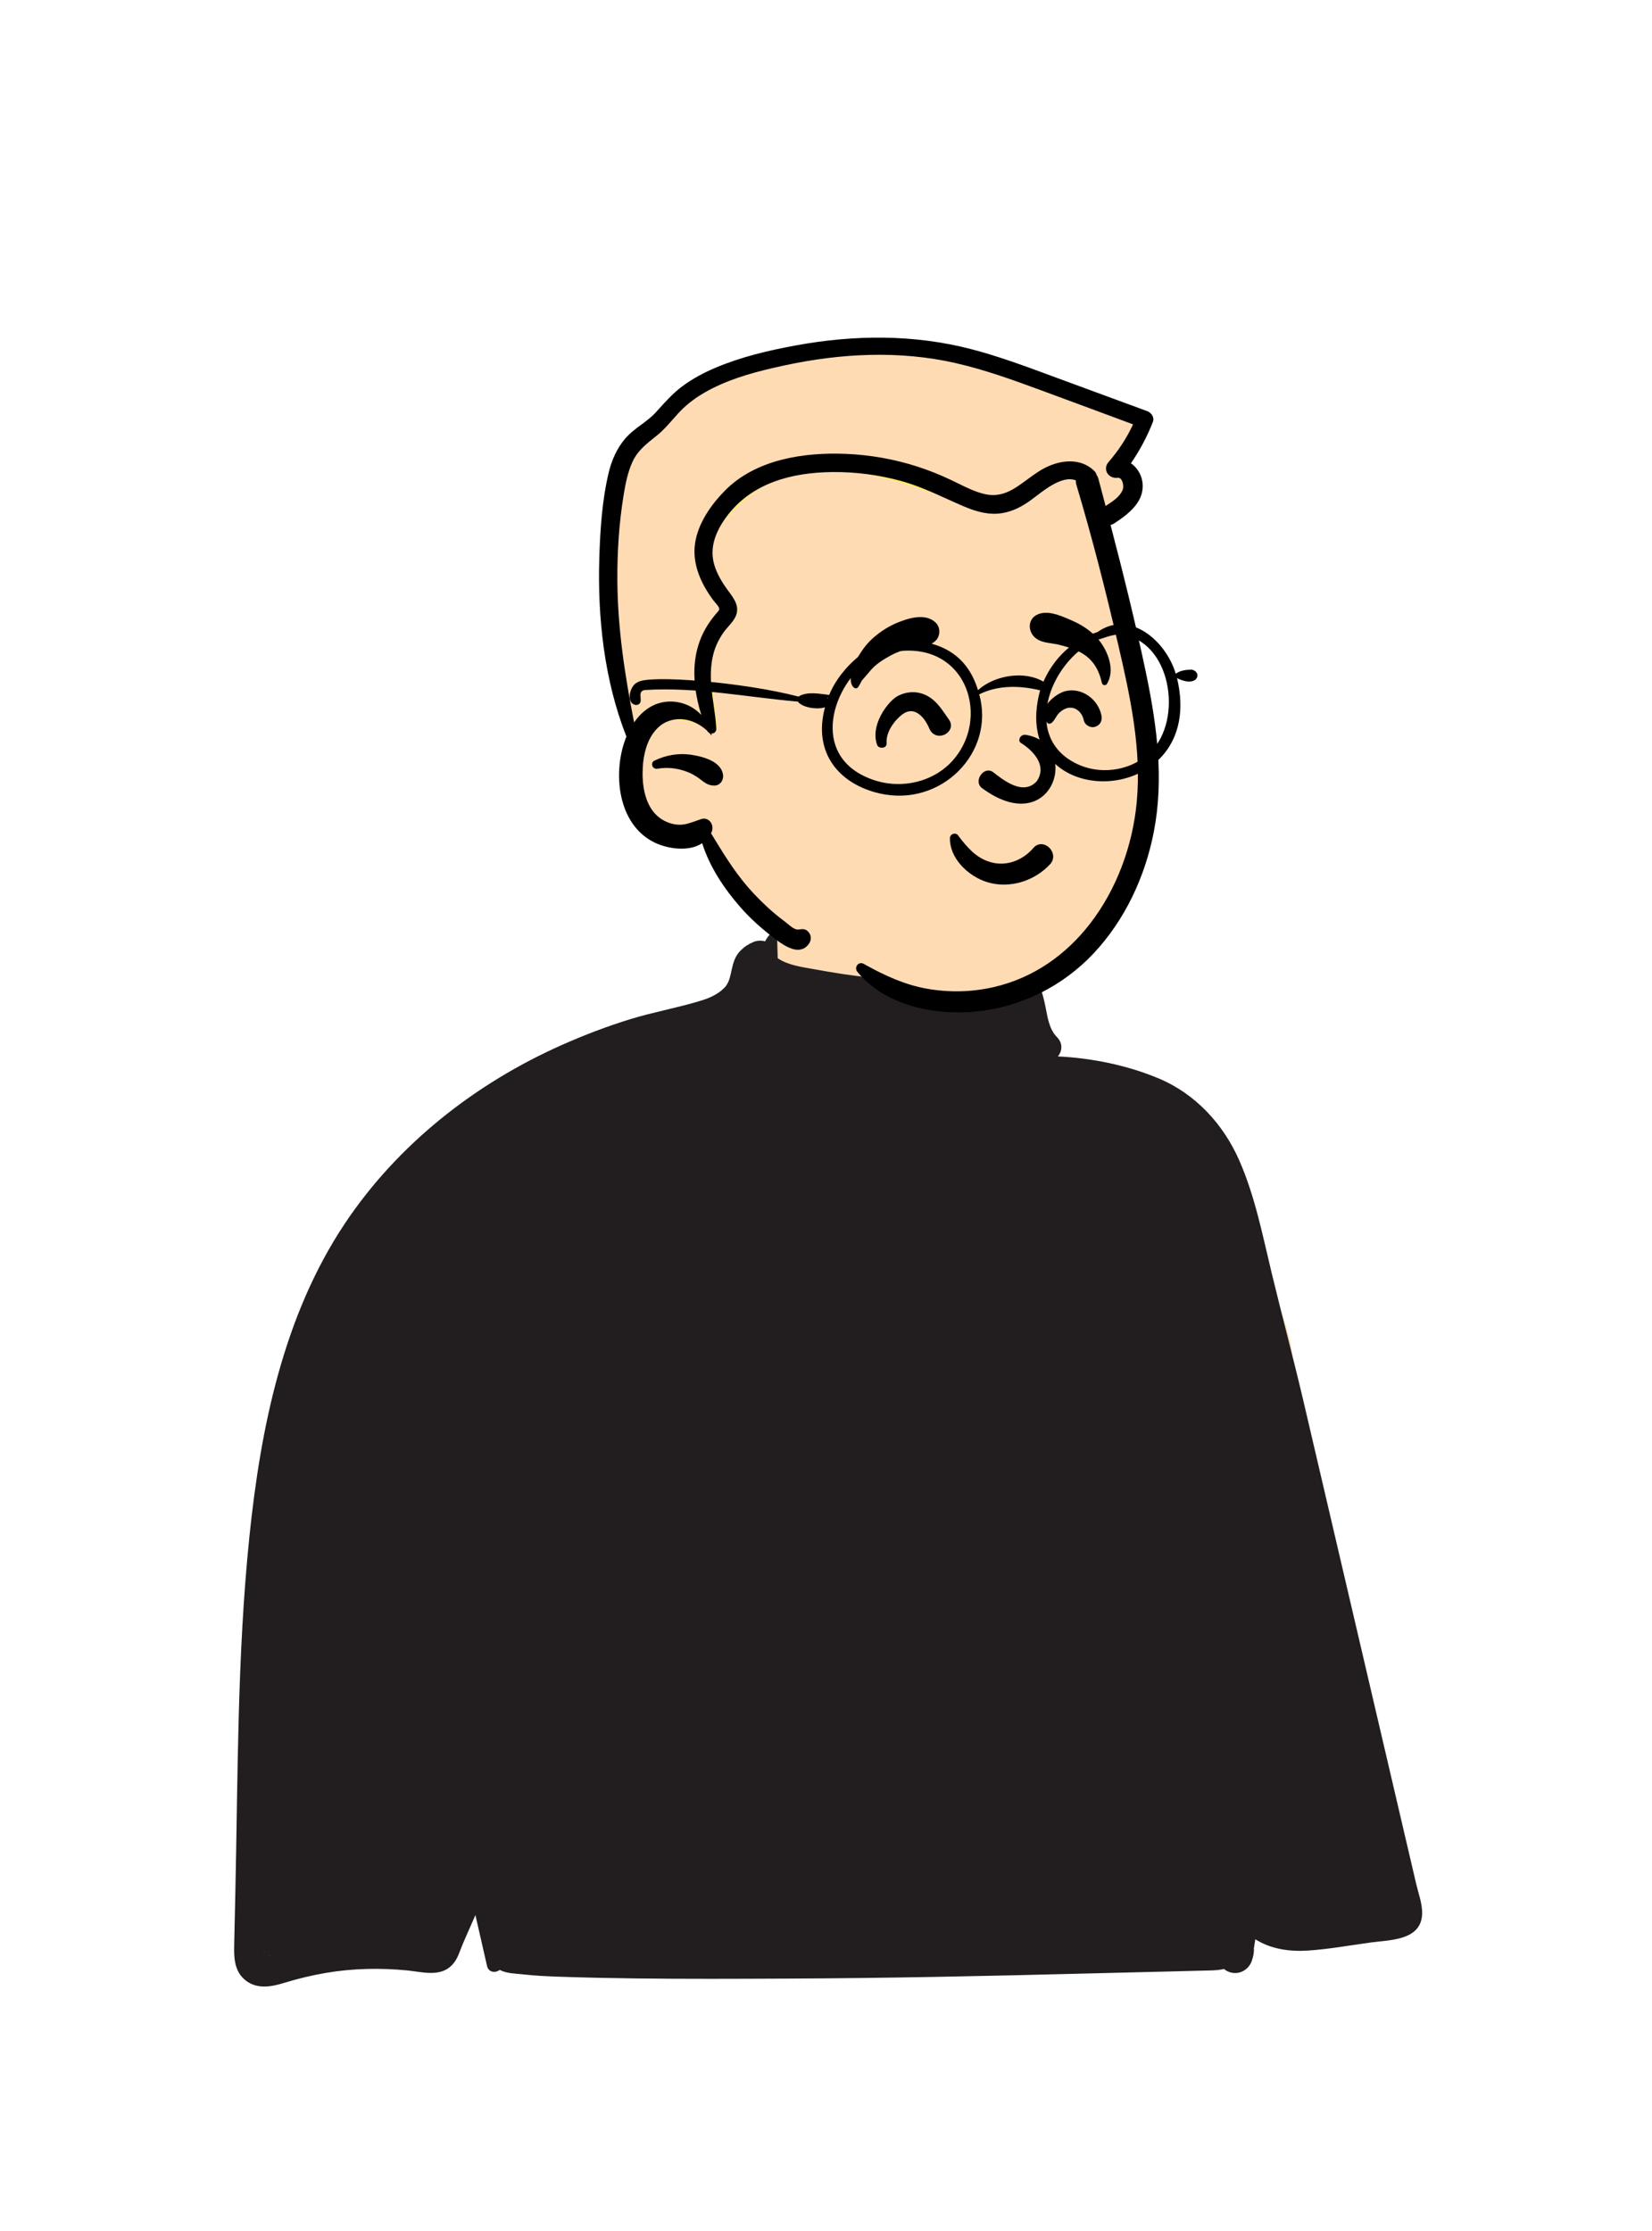 <svg width="240" height="324" viewBox="0 0 240 324" fill="none" xmlns="http://www.w3.org/2000/svg">
<path fill-rule="evenodd" clip-rule="evenodd" d="M87.425 153.378C97.943 151.06 104.182 151.06 107.712 147.47C111.241 143.88 111.882 137.717 113.346 132.959C114.153 130.337 122.058 127.955 129.726 128.328C135.975 128.632 142.272 131.272 142.759 132.959C143.842 136.716 145.584 152.799 151.313 155.27C157.042 157.741 169.273 155.488 172.77 161.389C176.267 167.29 187.751 191.344 187.751 196.949C187.751 202.554 75.474 200.84 75.474 200.84C75.474 200.84 76.907 155.695 87.425 153.378Z" fill="#FFDBB4"/>
<path fill-rule="evenodd" clip-rule="evenodd" d="M39.039 283.937C39.2 284.051 39.073 284.053 39.039 283.937ZM38.416 283.471C38.426 283.48 38.439 283.488 38.452 283.497C38.325 283.486 38.247 283.357 38.416 283.471M204.578 268.611C203.872 265.595 203.169 262.577 202.463 259.561C200.991 253.255 199.516 246.946 198.043 240.637C195.16 228.298 192.278 215.96 189.394 203.621C187.93 197.35 186.257 191.128 184.746 184.868C183.424 179.381 182.331 173.764 180.06 168.571C177.743 163.27 173.672 158.84 168.28 156.594C163.74 154.704 158.634 153.658 153.69 153.419C154.311 152.658 154.457 151.532 153.55 150.612C152.426 149.473 152.198 147.78 151.898 146.273C151.524 144.39 150.943 142.372 149.824 140.787C149.35 140.117 148.662 139.804 147.85 139.984C147.352 140.094 146.861 140.222 146.378 140.368C146.222 140.212 146.067 140.045 145.932 139.842C145.626 139.373 145.427 138.686 144.988 138.327C144.69 138.081 144.352 138.022 144.003 138.2C143.067 138.675 142.989 140.115 143.19 140.998C143.23 141.169 143.278 141.34 143.338 141.507C143.274 141.537 143.209 141.567 143.143 141.596H143.141C141.92 141.364 140.361 141.854 139.169 141.972C137.785 142.11 136.395 142.201 135.005 142.245C132.16 142.336 129.31 142.251 126.476 141.966C123.715 141.691 120.973 141.25 118.246 140.751C116.547 140.44 114.476 140.182 112.985 139.161C112.961 138.652 112.949 138.141 112.938 137.631C112.917 136.746 112.964 136.05 112.493 135.273C112.486 135.264 112.476 135.262 112.465 135.266C111.882 135.571 111.464 136.091 111.157 136.708C110.598 136.558 109.995 136.579 109.474 136.796C108.736 137.103 108.187 137.456 107.615 138.022C106.763 138.861 106.514 139.842 106.265 140.969C106.085 141.776 105.973 142.353 105.652 142.894C105.582 143.01 105.508 143.133 105.428 143.245C105.398 143.274 105.343 143.331 105.25 143.429C105.157 143.522 105.065 143.612 104.969 143.703C104.915 143.758 104.644 143.978 104.686 143.949C103.516 144.819 102.457 145.147 101.012 145.563C97.903 146.459 94.717 147.045 91.617 147.996C88.231 149.036 84.918 150.3 81.679 151.735C69.081 157.316 57.806 166.153 50.118 177.661C41.164 191.065 37.869 207.345 36.236 223.129C34.448 240.428 34.573 257.923 34.182 275.294C34.134 277.467 34.085 279.64 34.036 281.812C33.988 283.936 33.857 286.223 35.741 287.654C37.421 288.926 39.466 288.527 41.325 287.954C43.315 287.343 45.341 286.857 47.393 286.509C51.263 285.855 55.256 285.777 59.16 286.158C61.258 286.363 63.825 287.14 65.549 285.496C66.168 284.904 66.525 284.154 66.817 283.366C67.18 282.394 67.605 281.44 68.027 280.485C68.376 279.699 68.722 278.908 69.069 278.12C69.631 280.582 70.193 283.044 70.755 285.509C70.977 286.479 71.989 286.553 72.599 286.082C73.596 286.616 74.906 286.606 76.038 286.737C77.86 286.946 79.695 287.018 81.525 287.081C85.11 287.204 88.695 287.271 92.283 287.318C99.597 287.411 106.911 287.377 114.223 287.345C128.709 287.282 143.194 286.986 157.674 286.61C161.752 286.504 165.829 286.409 169.907 286.31C171.943 286.261 173.982 286.213 176.021 286.156C176.631 286.139 177.248 286.082 177.827 285.946H177.829C178.087 286.172 178.404 286.346 178.782 286.449C180.136 286.821 181.482 285.993 181.888 284.685C182.076 284.084 182.207 283.535 182.16 282.952C182.23 282.512 182.3 282.072 182.369 281.633C184.63 283.064 187.343 283.452 190.019 283.275C193.047 283.074 196.074 282.52 199.079 282.108C201.899 281.721 206.471 281.846 206.606 277.949C206.655 276.522 206.052 274.922 205.731 273.549C205.347 271.902 204.962 270.258 204.578 268.611" fill="#221E1F"/>
<path fill-rule="evenodd" clip-rule="evenodd" d="M139.183 145.719C134.504 145.747 130.527 144.416 127.492 142.214C123.705 140.86 119.138 138.772 116.363 136.58C115.281 136.857 113.986 135.705 113.158 135.096C108.009 131.242 103.967 125.599 102.769 119.947C100.92 122.287 98.289 122.384 95.769 121.221C90.486 118.218 90.683 111.893 92.585 107.168C88.587 98.173 85.815 74.429 91.919 64.846C93.168 63.412 95 62.554 96.319 61.084C97.493 59.8 98.609 58.486 99.975 57.47C104.142 54.291 111.32 52.598 115.813 51.802C134.573 47.736 148.986 55.044 165.979 61.208C165.001 63.66 163.648 65.896 162.098 67.98C166.316 69.559 164.379 73.108 161.106 74.907L159.157 73.958C162.195 84.852 169.185 111.944 166.169 120.643C163.764 134.216 153.209 145.818 139.183 145.719" fill="#FFDBB4"/>
<path fill-rule="evenodd" clip-rule="evenodd" d="M159.687 76.229H159.118L159.04 75.567L159.04 75.567L159.04 75.567L159.04 75.564L159.038 75.551L159.031 75.497C159.028 75.474 159.024 75.445 159.02 75.412C159.015 75.374 159.009 75.331 159.001 75.281C158.974 75.094 158.932 74.824 158.872 74.499C158.752 73.846 158.563 72.979 158.291 72.111C158.016 71.234 157.668 70.397 157.244 69.778C156.814 69.149 156.391 68.863 155.993 68.824C155.484 68.773 154.704 68.979 153.667 69.441C152.66 69.889 151.537 70.519 150.382 71.179L150.04 71.375C149.009 71.965 147.962 72.564 147.007 73.029C145.974 73.53 144.916 73.944 144.032 73.944C143.585 73.944 142.982 73.828 142.314 73.662C141.626 73.492 140.801 73.251 139.88 72.966C138.98 72.688 137.945 72.354 136.839 71.998C135.728 71.64 134.546 71.259 133.357 70.888C128.496 69.371 123.14 67.9 119.399 67.9C115.733 67.9 112.3 69.419 109.439 71.542C106.578 73.665 104.344 76.352 103.085 78.585C101.995 80.52 102.754 82.786 104.03 84.769C104.65 85.733 105.353 86.565 105.904 87.158C106.179 87.454 106.413 87.688 106.578 87.847C106.66 87.926 106.725 87.986 106.768 88.026C106.79 88.046 106.806 88.061 106.817 88.07L106.828 88.08L106.83 88.082L106.83 88.082L106.83 88.082L106.83 88.083L107.357 88.549L106.924 89.104L106.924 89.104L106.924 89.105L106.922 89.107L106.915 89.117L106.884 89.157C106.856 89.193 106.816 89.246 106.764 89.315C106.659 89.453 106.51 89.654 106.33 89.902C105.97 90.398 105.491 91.08 105.014 91.828C104.535 92.578 104.066 93.38 103.72 94.117C103.361 94.881 103.181 95.477 103.181 95.849C103.181 96.893 103.403 99.112 103.632 101.117C103.746 102.109 103.86 103.033 103.945 103.709C103.987 104.048 104.023 104.324 104.048 104.515L104.077 104.736L104.084 104.793L104.086 104.807L104.086 104.811L104.087 104.812L104.087 104.812L103.343 104.911L104.087 104.812L104.244 105.997L103.109 105.623L103.109 105.623L103.109 105.623L103.107 105.623L103.099 105.62L103.065 105.609C103.035 105.599 102.99 105.585 102.932 105.567C102.815 105.53 102.645 105.477 102.434 105.413C102.009 105.286 101.42 105.116 100.757 104.947C99.409 104.602 97.838 104.279 96.74 104.279C95.813 104.279 94.945 104.801 94.255 105.421C93.92 105.722 93.65 106.025 93.465 106.253C93.373 106.366 93.303 106.46 93.257 106.523C93.234 106.555 93.217 106.579 93.206 106.594L93.195 106.609L93.195 106.611L93.194 106.611L93.194 106.611L93.194 106.612L93.194 106.612L92.972 106.946H92.569H92.378C92.18 106.481 91.985 105.98 91.795 105.446H92.19C92.224 105.403 92.261 105.356 92.301 105.307C92.522 105.034 92.845 104.671 93.253 104.305C94.048 103.591 95.265 102.779 96.74 102.779C98.044 102.779 99.776 103.147 101.128 103.493C101.62 103.619 102.073 103.745 102.451 103.855C102.366 103.178 102.254 102.266 102.142 101.287C101.916 99.309 101.681 96.997 101.681 95.849C101.681 95.124 101.99 94.272 102.362 93.479C102.747 92.66 103.254 91.798 103.75 91.021C104.248 90.241 104.744 89.533 105.116 89.021C105.194 88.914 105.266 88.815 105.332 88.725C105.181 88.575 105.002 88.391 104.805 88.179C104.215 87.544 103.451 86.641 102.768 85.58C101.438 83.512 100.247 80.565 101.778 77.849C103.14 75.432 105.515 72.585 108.545 70.337C111.576 68.089 115.316 66.4 119.399 66.4C123.407 66.4 128.98 67.951 133.803 69.456C135.046 69.844 136.217 70.221 137.31 70.574L137.311 70.574C138.392 70.923 139.397 71.247 140.323 71.533C141.236 71.815 142.029 72.046 142.675 72.206C143.339 72.371 143.785 72.444 144.032 72.444C144.537 72.444 145.317 72.182 146.351 71.68C147.258 71.239 148.259 70.666 149.3 70.07L149.3 70.07L149.638 69.877C150.785 69.222 151.97 68.554 153.056 68.071C154.112 67.6 155.209 67.238 156.141 67.331C157.183 67.435 157.946 68.147 158.483 68.932C159.027 69.727 159.428 70.724 159.722 71.662C160.019 72.607 160.22 73.538 160.347 74.228C160.379 74.404 160.407 74.566 160.431 74.709L159.088 74.055C159.274 74.722 159.475 75.449 159.687 76.229ZM160.471 74.729L161.037 75.005C161.196 74.917 161.353 74.825 161.506 74.729H160.471Z" fill="#FDEA6B"/>
<path fill-rule="evenodd" clip-rule="evenodd" d="M141.894 146.888C135.818 147.513 128.6 146.073 124.55 141.125C124.429 140.977 124.376 140.81 124.372 140.648C124.369 140.468 124.429 140.294 124.533 140.158C124.643 140.016 124.799 139.917 124.977 139.885C125.128 139.858 125.299 139.875 125.476 139.975L125.849 140.182C128.615 141.714 131.488 143.02 134.623 143.579C137.851 144.155 141.137 144.091 144.336 143.36C150.164 142.029 154.88 138.633 158.351 134.156C162.225 129.16 164.551 122.818 165.144 116.475C165.862 108.789 164.196 101.149 162.471 93.706C160.659 85.886 158.679 78.106 156.378 70.416C156.309 70.184 156.29 69.968 156.31 69.768C155.632 69.502 154.909 69.576 154.191 69.819C152.877 70.263 151.569 71.266 150.478 72.093C150.083 72.393 149.715 72.672 149.385 72.898C148.031 73.826 146.552 74.494 144.899 74.599C143.178 74.708 141.492 74.172 139.93 73.502C139.136 73.161 138.355 72.808 137.577 72.455C135.363 71.453 133.174 70.46 130.783 69.815C127.578 68.951 124.269 68.525 120.951 68.555C115.027 68.61 109.086 70.138 105.456 75.16C103.985 77.195 103.027 79.533 103.774 82.043C104.181 83.409 104.949 84.649 105.786 85.79L106.074 86.178C106.533 86.804 106.933 87.427 107.053 88.091C107.154 88.647 107.075 89.236 106.679 89.88C106.43 90.286 106.113 90.65 105.794 91.013C105.563 91.275 105.333 91.536 105.134 91.817C104.734 92.384 104.38 92.995 104.102 93.632C103.558 94.878 103.327 96.219 103.279 97.572C103.22 99.204 103.449 100.8 103.676 102.399C103.837 103.532 103.998 104.667 104.063 105.815C104.074 106.016 104.013 106.165 103.927 106.276C103.822 106.411 103.67 106.496 103.496 106.52C103.443 106.527 103.388 106.528 103.333 106.523C103.36 106.633 103.384 106.744 103.405 106.856C103.295 106.714 103.178 106.577 103.054 106.444C103.046 106.44 103.038 106.436 103.031 106.431C102.903 106.361 102.796 106.254 102.728 106.117C102.553 105.954 102.368 105.799 102.173 105.654C101.163 104.898 99.983 104.45 98.799 104.435C97.657 104.421 96.513 104.81 95.634 105.633C93.885 107.269 93.373 109.938 93.355 112.23C93.336 114.57 93.876 117.378 95.911 118.83C96.727 119.413 97.724 119.763 98.729 119.773C99.561 119.782 100.358 119.486 101.142 119.205C101.384 119.118 101.625 119.032 101.865 118.954C102.138 118.865 102.386 118.87 102.603 118.935C102.847 119.009 103.055 119.16 103.209 119.362C103.364 119.563 103.465 119.815 103.496 120.079C103.527 120.335 103.492 120.6 103.384 120.839C103.357 120.899 103.328 120.958 103.298 121.015L103.746 121.752C105.46 124.57 107.203 127.336 109.49 129.758C110.802 131.148 112.193 132.46 113.719 133.608L113.939 133.772C114.071 133.869 114.217 133.988 114.373 134.116C114.818 134.481 115.352 134.971 115.85 134.99C115.997 134.996 116.126 134.977 116.244 134.962C116.527 134.924 116.765 134.913 116.999 135.009C117.187 135.086 117.382 135.229 117.583 135.526C117.718 135.727 117.788 135.979 117.788 136.234C117.788 136.491 117.717 136.747 117.592 136.95C117.333 137.37 117.019 137.63 116.679 137.778C116.299 137.943 115.88 137.968 115.444 137.887C114.371 137.686 113.182 136.794 112.426 136.213L112.28 136.1C110.604 134.819 109.016 133.401 107.62 131.815C105.242 129.115 103.107 125.933 102.01 122.456C101.237 122.965 100.282 123.207 99.283 123.245C97.828 123.3 96.288 122.925 95.153 122.385C92.653 121.197 91.134 118.948 90.422 116.362C89.595 113.359 89.864 109.907 90.91 107.209C90.941 107.131 90.972 107.053 91.005 106.974C87.783 98.791 86.793 89.704 87.069 80.972C87.198 76.884 87.475 72.595 88.437 68.609C88.868 66.822 89.618 65.12 90.814 63.714C91.496 62.911 92.332 62.287 93.173 61.664C93.901 61.125 94.632 60.587 95.247 59.913L95.537 59.593C95.6 59.524 95.663 59.454 95.726 59.385C96.788 58.212 97.822 57.073 99.111 56.111C100.605 54.995 102.254 54.122 103.968 53.397C107.659 51.835 111.633 50.898 115.563 50.174C124.067 48.606 132.796 48.529 141.196 50.732C145.101 51.756 148.891 53.158 152.675 54.558C153.026 54.688 153.377 54.818 153.728 54.948C156.669 56.033 159.611 57.114 162.552 58.194C163.92 58.697 165.287 59.199 166.654 59.702C166.951 59.811 167.241 60.046 167.406 60.338C167.568 60.623 167.616 60.955 167.485 61.286C166.647 63.416 165.588 65.415 164.3 67.282C164.748 67.587 165.129 67.993 165.417 68.469C165.781 69.07 165.997 69.781 166.012 70.536C166.061 73.064 163.766 74.778 161.862 76.017C161.685 76.133 161.509 76.201 161.339 76.232C163.184 83.303 164.95 90.399 166.451 97.55L166.554 98.046C168.1 105.53 169.097 113.168 167.635 120.752C166.376 127.282 163.452 133.585 158.883 138.45C154.405 143.217 148.396 146.219 141.894 146.888ZM101.887 103.834C101.091 101.303 100.67 98.549 100.974 95.983C101.166 94.371 101.65 92.818 102.437 91.396C102.888 90.582 103.438 89.829 104.038 89.119L104.245 88.88C104.35 88.758 104.454 88.647 104.486 88.506C104.505 88.425 104.486 88.336 104.436 88.229C104.327 87.993 104.123 87.766 103.933 87.544C103.812 87.403 103.693 87.264 103.594 87.13C101.85 84.763 100.55 81.946 100.973 78.946C101.385 76.018 103.299 73.289 105.336 71.233C109.823 66.704 116.778 65.664 122.872 65.913C126.419 66.059 129.96 66.685 133.338 67.78C135.003 68.32 136.632 68.978 138.215 69.731L138.565 69.9C138.754 69.992 138.943 70.085 139.132 70.178C140.369 70.786 141.611 71.4 142.954 71.731C145.577 72.376 147.356 71.016 149.226 69.645C149.867 69.175 150.517 68.699 151.209 68.281L151.351 68.196C152.599 67.471 154.091 66.983 155.524 67.005C156.77 67.024 157.971 67.423 158.949 68.365C159.15 68.558 159.265 68.769 159.32 68.98C159.428 69.132 159.515 69.313 159.572 69.527C159.922 70.845 160.271 72.164 160.619 73.483L160.903 73.3C161.745 72.751 162.661 72.125 163.074 71.207C163.233 70.855 163.211 70.266 163.01 69.834C162.94 69.683 162.847 69.548 162.719 69.465C162.626 69.404 162.514 69.375 162.383 69.385C162.066 69.426 161.775 69.38 161.527 69.275C161.243 69.154 161.015 68.956 160.868 68.716C160.717 68.471 160.648 68.183 160.685 67.884C160.717 67.627 160.827 67.359 161.045 67.107C162.482 65.447 163.691 63.616 164.611 61.629L158.529 59.373C156.361 58.569 154.192 57.766 152.022 56.967L150.835 56.529C146.889 55.078 142.921 53.66 138.818 52.726C130.664 50.87 122.161 51.307 114.029 53.054L113.538 53.16C110.126 53.906 106.668 54.809 103.536 56.377C101.999 57.147 100.537 58.083 99.282 59.266C98.728 59.789 98.227 60.361 97.726 60.932C97.023 61.732 96.32 62.531 95.485 63.205L94.71 63.827C93.557 64.759 92.516 65.666 91.866 67.111C91.185 68.622 90.86 70.29 90.595 71.916C89.927 76.012 89.663 80.173 89.689 84.322C89.731 91.287 90.787 98.111 92.12 104.911C93.19 103.376 94.693 102.186 96.622 101.932C97.88 101.767 99.127 102.002 100.208 102.559C100.833 102.881 101.403 103.311 101.887 103.834V103.834ZM99.866 112.105C98.457 111.558 96.978 111.379 95.488 111.64C95.332 111.668 95.183 111.635 95.058 111.562C94.931 111.488 94.831 111.371 94.776 111.242C94.714 111.093 94.71 110.932 94.766 110.788C94.814 110.664 94.906 110.543 95.074 110.462C96.688 109.69 98.481 109.349 100.262 109.592L100.438 109.617C101.348 109.752 102.628 110.037 103.588 110.598C104.342 111.038 104.894 111.645 105.031 112.438C105.103 112.852 105.001 113.283 104.763 113.596C104.533 113.898 104.182 114.1 103.727 114.087C102.925 114.064 102.45 113.724 101.879 113.284C101.81 113.231 101.739 113.176 101.665 113.121C101.113 112.707 100.51 112.355 99.866 112.105Z" fill="black"/>
<path fill-rule="evenodd" clip-rule="evenodd" d="M148.318 128.112C146.762 128.563 145.092 128.603 143.505 128.137C142.066 127.715 140.589 126.785 139.53 125.555C138.589 124.462 137.98 123.134 138.004 121.717C138.006 121.555 138.064 121.42 138.153 121.315C138.249 121.202 138.383 121.124 138.526 121.091C138.674 121.056 138.83 121.068 138.962 121.129C139.083 121.183 139.186 121.276 139.25 121.412C139.413 121.626 139.575 121.836 139.738 122.041C141.046 123.658 142.313 124.866 144.281 125.299C145.349 125.534 146.415 125.43 147.393 125.071C148.441 124.687 149.387 124.012 150.129 123.148C150.465 122.757 150.86 122.598 151.247 122.595C151.686 122.592 152.12 122.796 152.446 123.122C152.767 123.442 152.982 123.878 153.002 124.333C153.019 124.732 152.888 125.15 152.542 125.522C151.4 126.749 149.92 127.648 148.318 128.112ZM148.271 107.866C149.866 108.836 152.297 111.098 150.581 113.503C148.561 115.624 145.652 113.193 144.219 112.093C142.89 111.241 141.396 113.433 142.63 114.428C152.987 122.099 157.19 108.12 149.078 106.726C148.185 106.572 147.853 107.566 148.271 107.866ZM133.347 103.598C132.834 103.269 132.231 103.157 131.563 103.461C131.04 103.699 130.124 104.491 129.486 105.533C129.05 106.245 128.741 107.081 128.805 107.952C128.82 108.154 128.746 108.303 128.628 108.413C128.535 108.5 128.4 108.564 128.243 108.584C128.109 108.601 127.959 108.586 127.837 108.548C127.605 108.475 127.482 108.325 127.435 108.202C126.989 107.016 127.181 105.692 127.682 104.498C128.357 102.886 129.583 101.536 130.387 101.101C131.762 100.356 133.384 100.322 134.76 101.081C135.932 101.727 136.665 102.77 137.394 103.833C137.549 104.059 137.703 104.283 137.862 104.504C138.18 104.945 138.212 105.383 138.089 105.759C137.952 106.175 137.603 106.526 137.168 106.71C136.765 106.879 136.298 106.903 135.884 106.729C135.535 106.581 135.214 106.294 135.011 105.807C134.67 104.985 134.1 104.079 133.347 103.598V103.598ZM159.389 105.425C159.037 105.608 158.763 105.663 158.373 105.546C158.158 105.481 157.945 105.357 157.778 105.191C157.613 105.025 157.494 104.82 157.447 104.592C157.333 104.029 157.026 103.502 156.587 103.159C156.212 102.866 155.739 102.71 155.214 102.798C154.648 102.892 154.109 103.256 153.737 103.684C153.613 103.827 153.515 103.99 153.418 104.152C153.234 104.454 153.057 104.735 152.804 104.957C152.708 105.042 152.564 105.1 152.424 105.1C152.368 105.1 152.31 105.091 152.255 105.074C151.691 104.508 151.583 104.079 151.601 103.653C151.62 103.206 151.796 102.754 152.081 102.332C152.748 101.343 154.014 100.531 154.869 100.348C156.04 100.096 157.202 100.398 158.134 101.052C159.093 101.725 159.804 102.77 160.025 103.947C160.079 104.231 160.056 104.537 159.948 104.802C159.842 105.062 159.659 105.284 159.389 105.425ZM135.928 93.047C135.226 93.732 134.395 93.838 133.553 93.933C133.086 93.985 132.713 94.028 132.346 94.111C131.337 94.339 130.339 94.682 129.429 95.176C128.478 95.693 127.441 96.316 126.696 97.114C126.518 97.304 126.351 97.504 126.184 97.704C126.031 97.886 125.884 98.061 125.729 98.23C125.551 98.424 125.382 98.628 125.214 98.831C125.11 99.002 125.089 99.044 125.068 99.088C125.037 99.154 125 99.228 124.958 99.307C124.901 99.415 124.834 99.534 124.764 99.642C124.647 99.838 124.584 99.892 124.53 99.916C124.44 99.957 124.354 99.976 124.271 99.966C124.194 99.956 124.121 99.918 124.048 99.857C123.688 99.552 123.581 99.052 123.592 98.521C123.609 97.715 123.906 96.823 124.18 96.275C124.817 95 125.7 93.675 126.762 92.724C127.974 91.639 129.3 90.817 130.822 90.25C131.769 89.898 132.864 89.575 133.895 89.616C134.637 89.645 135.346 89.866 135.931 90.417C136.29 90.755 136.463 91.237 136.463 91.718C136.463 92.208 136.284 92.701 135.928 93.047ZM160.818 99.317C160.773 99.39 160.711 99.441 160.642 99.471C160.57 99.503 160.49 99.512 160.412 99.499C160.335 99.486 160.262 99.451 160.204 99.398C160.149 99.347 160.106 99.279 160.087 99.196C159.621 97.147 158.715 95.622 156.783 94.639C155.832 94.156 154.738 93.848 153.703 93.603C153.403 93.532 153.085 93.486 152.765 93.439C151.762 93.293 150.751 93.125 150.098 92.314C149.703 91.825 149.538 91.2 149.632 90.629C149.72 90.091 150.034 89.597 150.605 89.302C152.028 88.566 153.795 89.288 155.232 89.903C155.338 89.949 155.443 89.993 155.545 90.037C156.95 90.63 158.231 91.413 159.284 92.532C160.119 93.421 160.894 94.734 161.205 96.085C161.465 97.209 161.404 98.356 160.818 99.317Z" fill="black"/>
<path fill-rule="evenodd" clip-rule="evenodd" d="M167.179 109.154C164.614 111.805 160.332 112.566 156.919 111.144C148.156 107.481 152.445 96.058 159.203 92.99C160.047 92.78 161.175 92.28 162.203 92.167C162.296 92.121 162.499 92.253 162.744 92.128C170.195 92.961 171.892 104.533 167.179 109.154M138.915 109.832C136.039 113.649 130.69 114.827 126.32 113.052C117.688 109.651 120.749 99.521 126.656 95.55C139.133 90.86 144.285 102.794 138.915 109.832M120.201 101.374C120.193 101.371 120.185 101.369 120.177 101.365C120.222 101.345 120.268 101.325 120.313 101.304C120.299 101.343 120.283 101.381 120.268 101.42C120.246 101.404 120.226 101.386 120.201 101.374M173.117 97.248C172.413 97.25 171.396 97.365 170.812 97.854C169.375 93.003 164.067 88.513 159.451 91.787C155.816 92.957 153.119 95.55 151.586 98.998C148.822 97.353 144.476 98.056 142.079 100.231C140.509 95.042 136.646 93.225 132.048 92.957C127.029 92.134 122.027 97.01 120.466 100.922C119.168 100.774 117.229 100.361 116.008 101.162C108.084 99.083 94.23 97.937 92.619 99.092C91.471 99.533 90.841 102.244 92.445 102.39C93.842 102.192 92.281 100.404 93.69 100.209C101.195 99.743 108.48 101.255 115.906 101.89C116.569 102.782 118.711 103.08 119.854 102.722C118.054 109.357 121.939 113.872 127.761 115.224C136.775 117.296 144.617 109.229 142.26 100.838C144.991 99.479 148.132 99.537 151.106 100.253C146.136 118.554 175.598 117.733 170.997 98.481C174.059 100.005 174.724 97.556 173.117 97.248" fill="black"/>
</svg>
